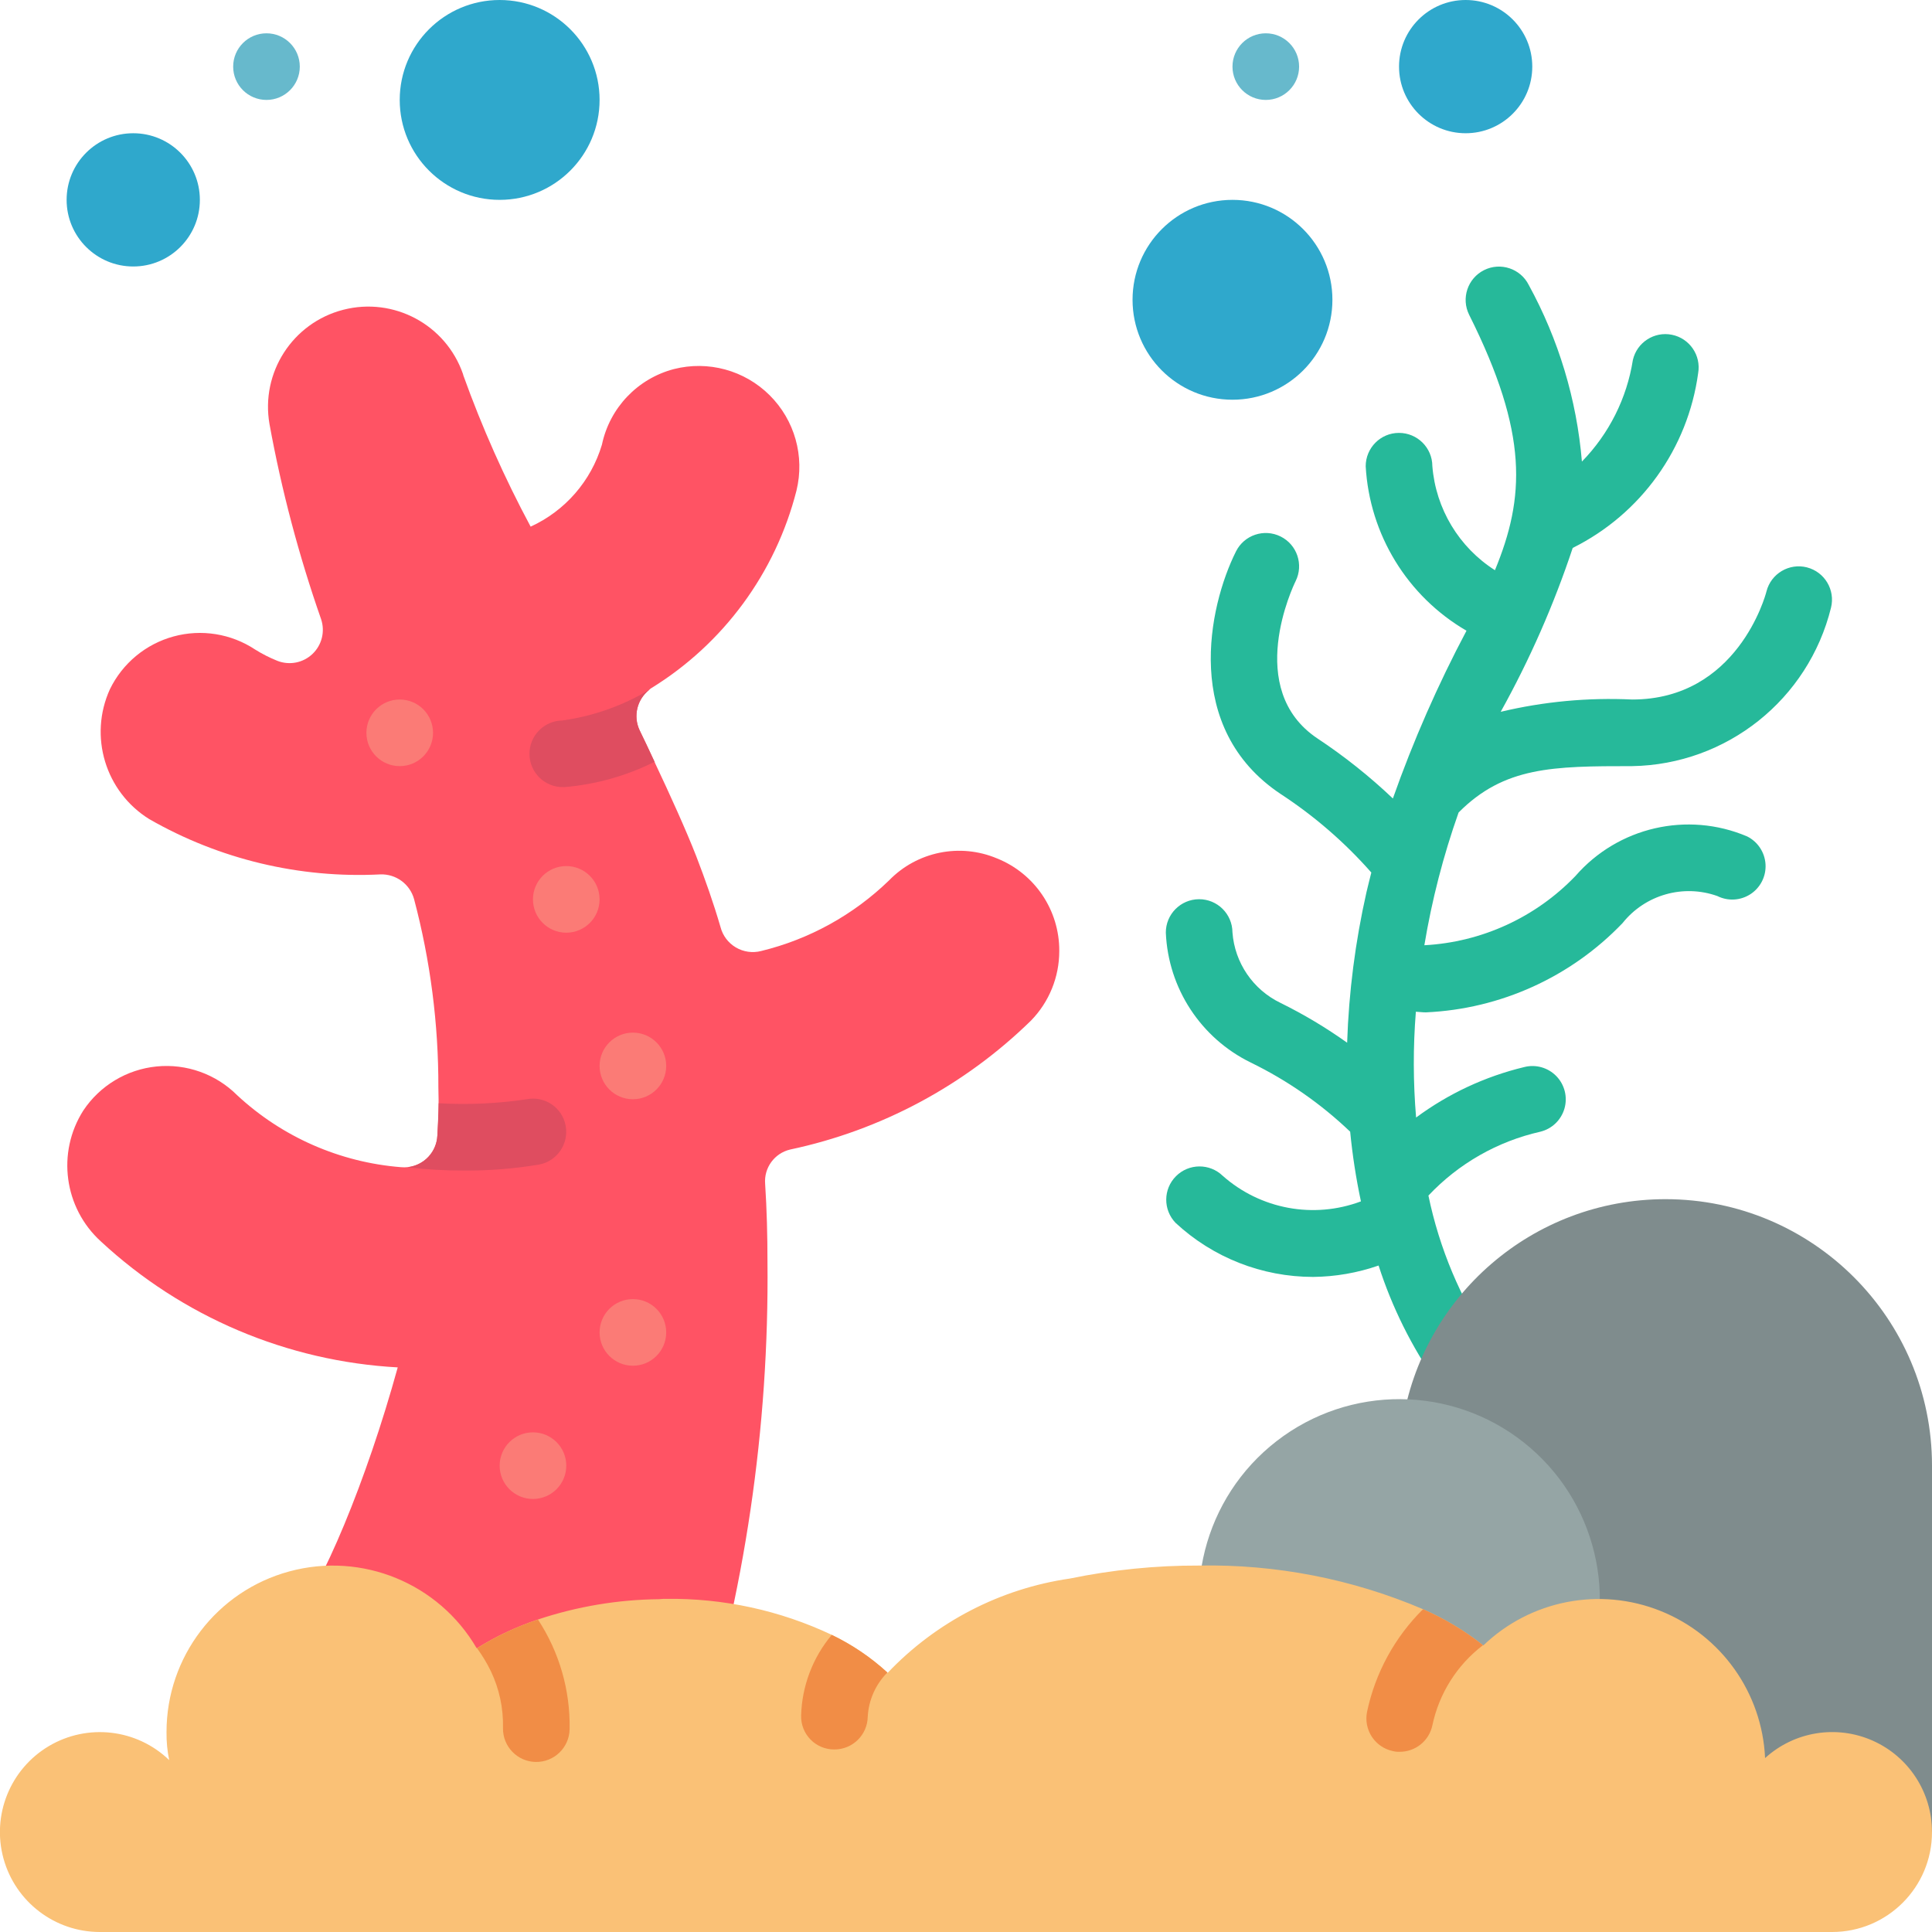 <svg height="512" viewBox="0 0 58 58" width="512" xmlns="http://www.w3.org/2000/svg"><g id="Page-1" fill="none" fill-rule="evenodd"><g id="030---Reef" fill-rule="nonzero" transform="translate(-1)"><path id="Shape" d="m55.246 17.033c-.534-.136-1.078.186-1.215.72-.031.133-.882 3.247-4.031 3.247-1.327-.063-2.656.061-3.948.369.872-1.569 1.596-3.216 2.162-4.92 2.047-1.018 3.458-2.983 3.766-5.249.092-.534-.258-1.043-.788-1.15-.531-.107-1.05.228-1.172.756-.181 1.151-.716 2.217-1.53 3.051-.156-1.859-.699-3.664-1.595-5.3-.247-.494-.848-.695-1.342-.448s-.695.848-.448 1.342c1.79 3.579 1.672 5.487.774 7.667-1.082-.689-1.777-1.846-1.879-3.125-.002-.552-.451-.998-1.004-.997s-.998.451-.997 1.004c.116 2.049 1.252 3.903 3.026 4.935-.86 1.622-1.599 3.305-2.21 5.036-.7-.665-1.456-1.267-2.261-1.8-2.221-1.48-.724-4.592-.659-4.724.246-.495.045-1.095-.45-1.341s-1.095-.045-1.341.45c-.828 1.656-1.614 5.31 1.34 7.279 1.01.66 1.927 1.453 2.724 2.359-.048.2-.1.387-.146.592-.335 1.484-.53 2.996-.58 4.517-.633-.451-1.302-.851-2-1.195-.825-.397-1.376-1.205-1.443-2.118-.003-.552-.453-.998-1.005-.995-.552.003-.998.453-.995 1.005.071 1.67 1.051 3.167 2.553 3.9 1.095.534 2.1 1.233 2.981 2.074.068.703.176 1.401.323 2.092-1.419.533-3.016.237-4.15-.768-.392-.379-1.016-.374-1.402.012s-.391 1.009-.012 1.402c1.121 1.042 2.595 1.621 4.126 1.622.67-.006 1.335-.122 1.968-.342.404 1.254.994 2.441 1.749 3.521.209.297.562.457.922.42s.673-.268.815-.602c.143-.334.093-.718-.129-1.005-.9-1.345-1.532-2.85-1.861-4.434.904-.959 2.073-1.627 3.359-1.917.349-.085.625-.35.725-.695.099-.345.006-.717-.244-.974-.25-.257-.619-.361-.967-.271-1.172.282-2.274.797-3.243 1.514-.089-1.057-.092-2.119-.007-3.176.1.005.2.019.3.019 2.24-.1 4.355-1.06 5.905-2.68.678-.851 1.821-1.177 2.846-.812.32.16.7.137.999-.06.298-.197.469-.538.447-.895-.022-.357-.232-.675-.552-.835-1.794-.762-3.875-.282-5.154 1.188-1.193 1.243-2.815 1.987-4.536 2.079.225-1.356.569-2.689 1.028-3.985 1.37-1.379 2.833-1.392 5.21-1.392 2.839-.047 5.29-2 5.97-4.757.132-.534-.191-1.074-.724-1.21z" fill="#26b99a"/><circle id="Oval" cx="38" cy="9" fill="#2fa8cc" r="3"/><circle id="Oval" cx="45" cy="2" fill="#2fa8cc" r="2"/><circle id="Oval" cx="39" cy="2" fill="#67b9cc" r="1"/><path id="Shape" d="m51.565 54.982c-13.837-7.282-8.555-18.982-.565-18.982 4.418 0 8 3.582 8 8v11z" fill="#7f8c8d"/><path id="Shape" d="m32.8 28.55c.001.781-.304 1.531-.85 2.09-1.994 1.95-4.502 3.292-7.23 3.87-.47.111-.789.548-.75 1.03.05.77.07 1.56.07 2.32.052 5.004-.684 9.985-2.18 14.76l-12.13-3.84c.93-1.11 2.27-4.32 3.21-7.73-3.32-.181-6.473-1.518-8.91-3.78-1.109-1.007-1.333-2.666-.53-3.93.498-.749 1.306-1.235 2.201-1.324.895-.089 1.783.228 2.419.864 1.35 1.254 3.083 2.015 4.92 2.16.272.025.542-.063.748-.242.206-.179.329-.435.342-.708.035-.479.045-.96.03-1.44.005-1.91-.24-3.813-.73-5.66-.126-.45-.543-.756-1.01-.74-2.425.124-4.834-.452-6.94-1.66-1.318-.819-1.823-2.488-1.18-3.9.379-.778 1.075-1.355 1.91-1.583.835-.228 1.728-.085 2.45.393.213.133.437.247.67.34.362.14.772.059 1.052-.209.281-.268.381-.674.258-1.041-.668-1.91-1.187-3.869-1.55-5.86-.269-1.545.694-3.038 2.213-3.43 1.519-.392 3.084.448 3.597 1.93l.01.04c.561 1.561 1.236 3.078 2.02 4.54 1.035-.473 1.815-1.37 2.14-2.46.232-1.105 1.068-1.983 2.16-2.27 1.029-.262 2.12.035 2.873.783.754.748 1.06 1.836.807 2.867-.628 2.468-2.191 4.595-4.36 5.93-.022.014-.043.03-.06.05-.366.287-.487.788-.29 1.21.13.27.29.6.45.95.01.02.02.05.03.07.43.91.92 1.99 1.22 2.76.27.7.52 1.41.73 2.13.066.258.232.478.461.613.229.135.502.173.759.107 1.446-.352 2.771-1.084 3.84-2.12.841-.866 2.127-1.128 3.24-.66 1.135.455 1.877 1.557 1.87 2.78z" fill="#ff5364"/><path id="Shape" d="m17.98 33.79c.104.541-.249 1.064-.79 1.17-.75.126-1.51.187-2.27.18-.565.003-1.129-.03-1.69-.1.494-.049.878-.454.9-.95.02-.35.03-.68.04-.97.882.051 1.767.011 2.64-.12.26-.052.53.003.75.151.22.148.371.378.42.639z" fill="#df4d60"/><path id="Shape" d="m20.65 22.87c-.847.424-1.767.681-2.71.76h-.03c-.552.008-1.007-.433-1.015-.985-.008-.552.433-1.007.985-1.015.923-.129 1.81-.442 2.61-.92-.366.287-.487.788-.29 1.21.13.27.29.6.45.95z" fill="#df4d60"/><g fill="#fb7b76"><circle id="Oval" cx="17" cy="44" r="1"/><circle id="Oval" cx="20" cy="40" r="1"/><circle id="Oval" cx="20" cy="32" r="1"/><circle id="Oval" cx="18" cy="27" r="1"/><circle id="Oval" cx="13" cy="22" r="1"/></g><path id="Shape" d="m48.488 50.516c1.146-2.519.427-5.494-1.742-7.212-2.169-1.718-5.23-1.736-7.419-.043-2.189 1.693-2.943 4.659-1.826 7.191z" fill="#95a5a5"/><circle id="Oval" cx="16" cy="3" fill="#2fa8cc" r="3"/><circle id="Oval" cx="5" cy="6" fill="#2fa8cc" r="2"/><circle id="Oval" cx="9" cy="2" fill="#67b9cc" r="1"/><path id="Shape" d="m59 55c0 1.657-1.343 3-3 3h-52c-1.351.001-2.536-.902-2.895-2.205-.358-1.303.199-2.684 1.36-3.375 1.162-.69 2.641-.519 3.614.419-.057-.276-.084-.558-.08-.84-.002-2.257 1.511-4.236 3.69-4.825 2.179-.59 4.483.355 5.62 2.305h.01c.574-.358 1.188-.646 1.83-.86 1.174-.392 2.402-.598 3.64-.61.07-.008.14-.012.21-.01 1.717-.023 3.417.346 4.97 1.08.609.293 1.172.673 1.67 1.13l.01.01c1.454-1.53 3.381-2.527 5.47-2.83 1.276-.263 2.577-.394 3.88-.39 2.307-.043 4.598.404 6.72 1.31.644.281 1.249.644 1.8 1.08l.01.01c1.416-1.361 3.497-1.767 5.32-1.038 1.823.729 3.052 2.457 3.14 4.418.877-.799 2.144-1.005 3.229-.524 1.085.481 1.784 1.557 1.781 2.744z" fill="#fac176"/><path id="Shape" d="m18.1 51.91c-.008.552-.463.993-1.015.985s-.993-.463-.985-1.015c.015-.592-.11-1.18-.366-1.714-.117-.241-.256-.47-.414-.686.574-.358 1.188-.646 1.83-.86.641.976.972 2.123.95 3.29z" fill="#f18d46"/><path id="Shape" d="m45.52 49.39c-.78.595-1.319 1.45-1.52 2.41-.099.462-.508.791-.98.79-.067.003-.135-.004-.2-.02-.26-.053-.488-.207-.634-.428-.146-.221-.199-.492-.146-.752.247-1.169.831-2.24 1.68-3.08.644.281 1.249.644 1.8 1.08z" fill="#f18d46"/><path id="Shape" d="m27.64 50.21c-.354.355-.564.829-.59 1.33-.011.544-.455.98-1 .98h-.01c-.266 0-.521-.107-.707-.297-.186-.19-.288-.447-.283-.713.023-.891.347-1.747.92-2.43.609.293 1.172.673 1.67 1.13z" fill="#f18d46"/></g></g></svg>